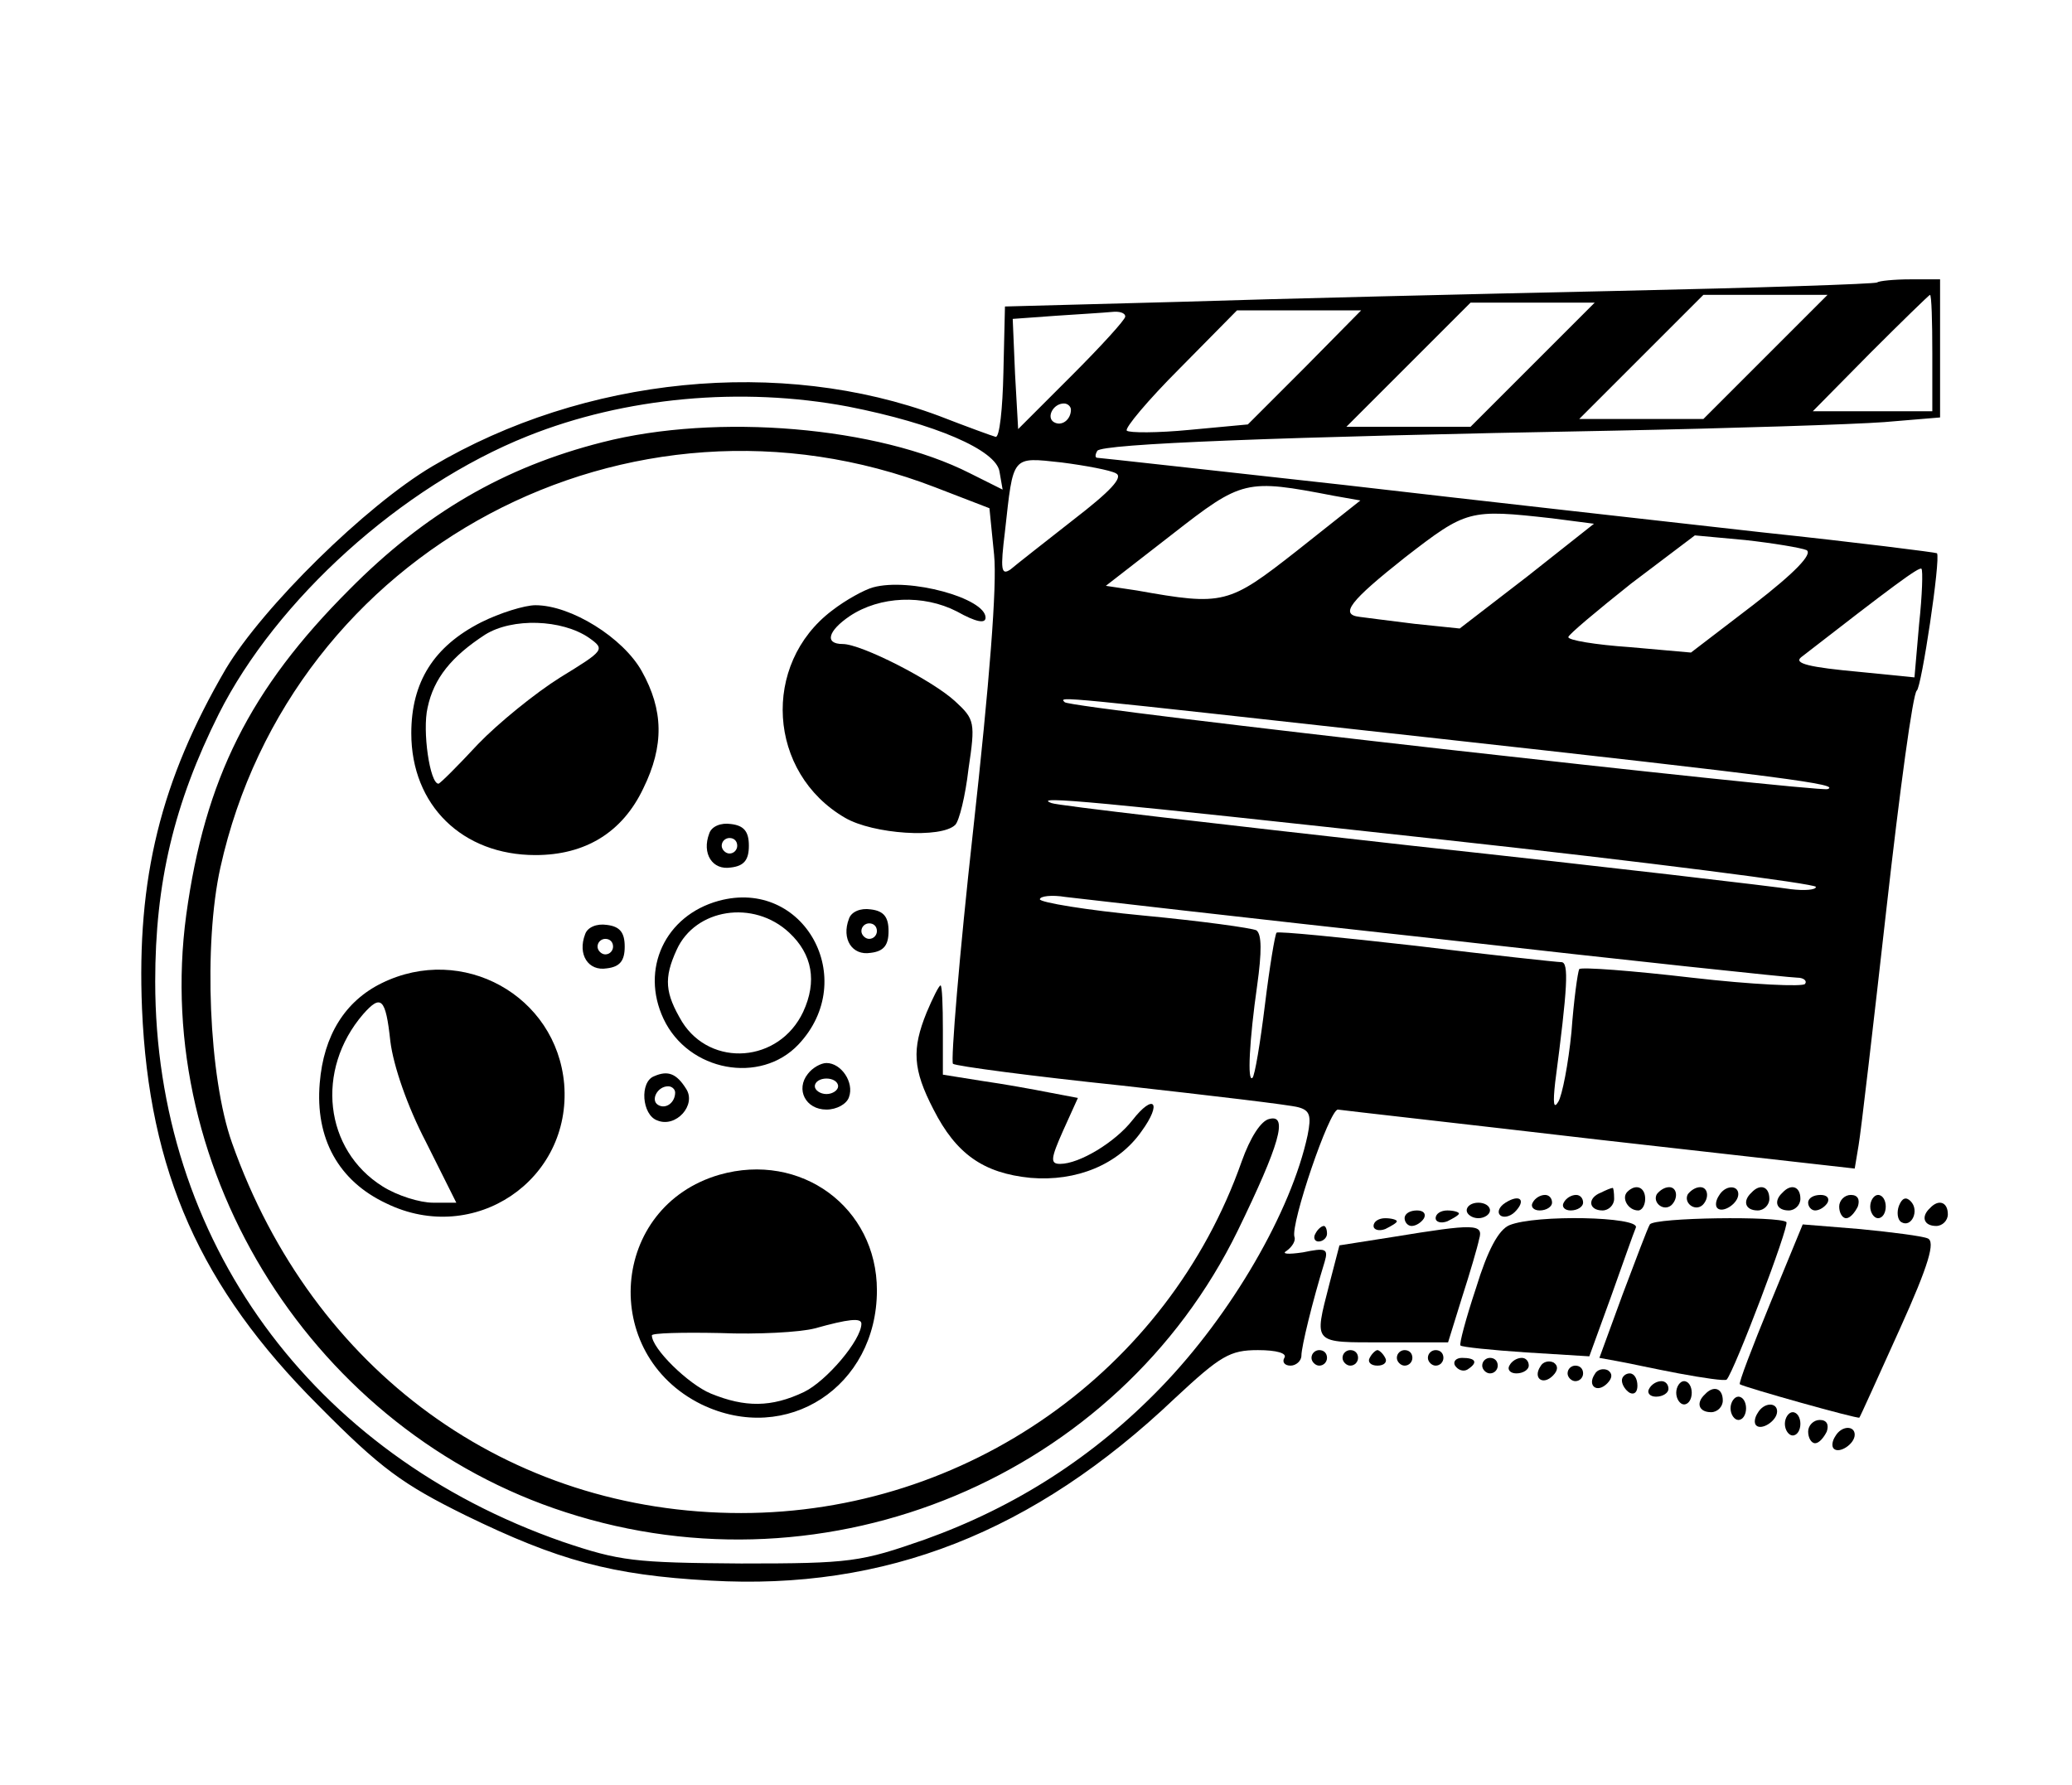 <?xml version="1.0" standalone="no"?>
<!DOCTYPE svg PUBLIC "-//W3C//DTD SVG 20010904//EN"
 "http://www.w3.org/TR/2001/REC-SVG-20010904/DTD/svg10.dtd">
<svg version="1.0" xmlns="http://www.w3.org/2000/svg"
 width="267pt" height="230pt" viewBox="0 0 267 230"
 preserveAspectRatio="xMidYMid meet">

<g transform="translate(0,230) scale(0.1,-0.1)"
fill="#000000" stroke="none">
<path d="M2419 1936 c-2 -2 -155 -7 -339 -11 -184 -4 -436 -10 -560 -14 l-225
-6 -2 -85 c-1 -47 -5 -84 -10 -83 -4 1 -37 13 -73 27 -204 76 -457 51 -653
-65 -86 -51 -218 -181 -266 -261 -84 -144 -115 -270 -108 -438 9 -210 75 -359
227 -511 81 -82 109 -102 190 -142 119 -58 188 -77 315 -84 226 -13 417 62
599 235 59 55 71 62 107 62 24 0 38 -4 34 -10 -3 -5 0 -10 8 -10 7 0 14 6 14
13 0 11 14 69 30 121 5 17 1 18 -28 12 -20 -3 -28 -2 -21 2 7 5 12 13 10 18
-5 17 45 164 56 164 6 -1 158 -18 338 -39 l328 -37 5 30 c3 17 19 155 36 306
17 151 34 277 39 280 6 4 31 170 26 177 -1 1 -103 14 -226 27 -124 14 -366 41
-538 61 -172 19 -315 35 -318 35 -3 0 -3 4 0 9 6 9 229 18 666 26 151 3 308 8
348 11 l72 6 0 89 0 89 -38 0 c-21 0 -41 -2 -43 -4z m-144 -96 l-80 -80 -80 0
-80 0 80 80 80 80 80 0 80 0 -80 -80z m215 5 l0 -75 -77 0 -77 0 74 75 c41 41
76 75 77 75 2 0 3 -34 3 -75z m-515 -15 l-80 -80 -80 0 -80 0 80 80 80 80 80
0 80 0 -80 -80z m-525 62 c0 -4 -31 -38 -69 -76 l-69 -69 -4 71 -3 71 55 4
c30 2 63 4 73 5 9 1 17 -1 17 -6z m231 -66 l-73 -73 -75 -7 c-41 -4 -78 -4
-81 -1 -3 3 27 39 68 80 l74 75 80 0 80 0 -73 -74z m-588 -50 c112 -22 191
-56 195 -84 l4 -23 -42 21 c-118 60 -326 78 -474 40 -126 -32 -228 -91 -326
-190 -128 -128 -186 -244 -210 -419 -45 -333 166 -666 489 -770 339 -110 711
46 866 363 54 111 65 150 41 144 -11 -2 -25 -24 -36 -55 -95 -270 -355 -453
-645 -453 -300 0 -552 183 -656 477 -30 84 -37 256 -15 355 91 410 527 642
921 490 l70 -27 6 -60 c4 -39 -6 -165 -27 -355 -18 -162 -29 -298 -26 -301 4
-3 102 -16 217 -28 116 -13 218 -25 228 -28 15 -4 17 -11 12 -36 -21 -98 -98
-231 -189 -325 -86 -89 -187 -154 -304 -196 -83 -29 -95 -31 -237 -31 -138 1
-156 3 -230 28 -324 113 -525 389 -525 722 0 127 24 229 82 345 74 147 235
293 398 358 125 50 275 64 413 38z m287 -4 c0 -13 -12 -22 -22 -16 -10 6 -1
24 13 24 5 0 9 -4 9 -8z m58 -82 c10 -5 -7 -23 -55 -60 -37 -29 -74 -58 -81
-64 -12 -8 -13 0 -7 49 11 99 8 96 73 89 31 -4 63 -10 70 -14z m281 -29 l34
-6 -82 -65 c-88 -69 -94 -71 -206 -51 l-40 6 85 66 c91 71 95 72 209 50z m281
-29 l54 -7 -86 -68 -87 -67 -58 6 c-32 4 -64 8 -71 9 -26 3 -13 20 59 77 79
61 82 62 189 50z m328 -41 c8 -5 -15 -29 -68 -70 l-81 -62 -79 7 c-44 3 -80 9
-79 13 0 3 37 34 81 69 l82 62 65 -6 c36 -4 72 -10 79 -13z m145 -95 l-6 -69
-70 7 c-66 6 -86 11 -76 19 116 90 152 117 155 114 2 -2 1 -34 -3 -71z m-636
-146 c470 -52 535 -61 518 -67 -14 -4 -976 104 -983 112 -8 8 -15 8 465 -45z
m21 -132 c265 -29 482 -57 482 -61 0 -4 -15 -5 -32 -3 -18 3 -238 29 -488 56
-250 28 -459 52 -465 55 -27 10 56 2 503 -47z m-5 -128 c246 -28 454 -50 463
-50 8 0 13 -4 10 -8 -2 -4 -68 -1 -146 8 -77 9 -143 14 -145 11 -2 -4 -7 -40
-10 -81 -4 -41 -12 -82 -17 -90 -6 -10 -7 -2 -4 25 16 122 18 155 8 155 -5 0
-89 9 -187 21 -97 11 -178 19 -180 17 -2 -2 -9 -44 -15 -93 -6 -49 -13 -91
-16 -94 -7 -7 -4 49 6 119 6 43 6 66 -1 71 -6 3 -71 12 -145 19 -74 7 -134 17
-134 21 0 4 15 6 33 3 17 -2 233 -27 480 -54z"/>
<path d="M1125 1543 c-11 -3 -35 -16 -53 -30 -91 -69 -83 -209 17 -267 36 -21
124 -27 142 -9 5 5 13 37 17 72 9 60 8 64 -17 87 -29 27 -121 74 -145 74 -24
0 -19 17 9 36 39 26 95 28 138 6 25 -14 37 -16 37 -8 0 25 -98 52 -145 39z"/>
<path d="M620 1498 c-61 -31 -90 -77 -90 -143 0 -93 66 -157 160 -157 64 0
112 29 139 86 27 55 26 101 -2 151 -24 43 -91 85 -137 85 -14 0 -46 -10 -70
-22z m139 -20 c21 -15 20 -16 -37 -51 -32 -20 -80 -59 -106 -86 -26 -28 -49
-51 -51 -51 -11 0 -21 68 -14 98 8 38 31 66 74 94 35 22 99 20 134 -4z"/>
<path d="M914 1226 c-10 -26 4 -48 28 -44 17 2 23 10 23 28 0 18 -6 26 -23 28
-13 2 -25 -3 -28 -12z m36 -16 c0 -5 -4 -10 -10 -10 -5 0 -10 5 -10 10 0 6 5
10 10 10 6 0 10 -4 10 -10z"/>
<path d="M926 1139 c-69 -19 -101 -88 -71 -152 32 -68 125 -85 174 -33 79 84
7 215 -103 185z m91 -41 c30 -28 36 -63 18 -102 -31 -66 -119 -72 -156 -13
-22 37 -24 56 -7 93 24 53 99 65 145 22z"/>
<path d="M1094 1116 c-10 -26 4 -48 28 -44 17 2 23 10 23 28 0 18 -6 26 -23
28 -13 2 -25 -3 -28 -12z m36 -16 c0 -5 -4 -10 -10 -10 -5 0 -10 5 -10 10 0 6
5 10 10 10 6 0 10 -4 10 -10z"/>
<path d="M754 1096 c-10 -26 4 -48 28 -44 17 2 23 10 23 28 0 18 -6 26 -23 28
-13 2 -25 -3 -28 -12z m36 -16 c0 -5 -4 -10 -10 -10 -5 0 -10 5 -10 10 0 6 5
10 10 10 6 0 10 -4 10 -10z"/>
<path d="M492 1033 c-47 -23 -75 -67 -80 -129 -6 -71 24 -126 86 -155 113 -55
239 30 229 154 -10 114 -131 181 -235 130z m11 -75 c4 -32 22 -84 46 -130 l39
-78 -30 0 c-17 0 -46 9 -65 21 -75 47 -87 150 -25 222 23 26 29 21 35 -35z"/>
<path d="M1194 995 c-19 -47 -18 -73 9 -125 29 -57 64 -82 125 -88 59 -5 113
17 143 60 27 37 16 50 -12 14 -22 -28 -68 -56 -93 -56 -13 0 -12 7 4 43 l19
42 -37 7 c-20 4 -59 11 -87 15 l-50 8 0 58 c0 31 -1 57 -3 57 -2 0 -10 -16
-18 -35z"/>
<path d="M1041 916 c-16 -20 -3 -46 24 -46 13 0 26 7 29 16 7 19 -10 44 -29
44 -7 0 -18 -6 -24 -14z m39 -16 c0 -5 -7 -10 -15 -10 -8 0 -15 5 -15 10 0 6
7 10 15 10 8 0 15 -4 15 -10z"/>
<path d="M843 913 c-19 -7 -16 -50 4 -57 24 -10 51 20 37 41 -12 19 -23 24
-41 16z m27 -21 c0 -13 -12 -22 -22 -16 -10 6 -1 24 13 24 5 0 9 -4 9 -8z"/>
<path d="M927 786 c-141 -41 -155 -231 -23 -296 110 -53 226 23 226 147 0 107
-98 179 -203 149z m183 -192 c0 -21 -45 -74 -74 -88 -42 -20 -76 -20 -120 -2
-29 12 -76 58 -76 75 0 3 39 4 88 3 48 -2 103 1 122 6 43 12 60 14 60 6z"/>
<path d="M2063 763 c-18 -7 -16 -23 2 -23 8 0 15 7 15 15 0 8 -1 15 -2 14 -2
0 -9 -3 -15 -6z"/>
<path d="M2097 764 c-8 -8 1 -24 14 -24 5 0 9 7 9 15 0 15 -12 20 -23 9z"/>
<path d="M2135 761 c-6 -11 9 -23 19 -14 9 9 7 23 -3 23 -6 0 -12 -4 -16 -9z"/>
<path d="M2175 761 c-6 -11 9 -23 19 -14 9 9 7 23 -3 23 -6 0 -12 -4 -16 -9z"/>
<path d="M2215 759 c-4 -6 -5 -13 -2 -16 7 -7 27 6 27 18 0 12 -17 12 -25 -2z"/>
<path d="M2257 763 c-12 -11 -8 -23 8 -23 8 0 15 7 15 15 0 16 -12 20 -23 8z"/>
<path d="M2297 763 c-12 -11 -8 -23 8 -23 8 0 15 7 15 15 0 16 -12 20 -23 8z"/>
<path d="M1940 750 c-8 -5 -11 -12 -7 -16 4 -4 13 -2 19 4 15 15 7 24 -12 12z"/>
<path d="M1975 750 c-3 -5 1 -10 9 -10 9 0 16 5 16 10 0 6 -4 10 -9 10 -6 0
-13 -4 -16 -10z"/>
<path d="M2015 750 c-3 -5 1 -10 9 -10 9 0 16 5 16 10 0 6 -4 10 -9 10 -6 0
-13 -4 -16 -10z"/>
<path d="M2330 750 c0 -5 4 -10 9 -10 6 0 13 5 16 10 3 6 -1 10 -9 10 -9 0
-16 -4 -16 -10z"/>
<path d="M2370 745 c0 -8 4 -15 9 -15 5 0 11 7 15 15 3 9 0 15 -9 15 -8 0 -15
-7 -15 -15z"/>
<path d="M2410 745 c0 -8 5 -15 10 -15 6 0 10 7 10 15 0 8 -4 15 -10 15 -5 0
-10 -7 -10 -15z"/>
<path d="M2447 746 c-3 -8 -2 -18 3 -21 13 -8 24 15 12 27 -6 6 -11 4 -15 -6z"/>
<path d="M1890 740 c0 -5 7 -10 15 -10 8 0 15 5 15 10 0 6 -7 10 -15 10 -8 0
-15 -4 -15 -10z"/>
<path d="M2487 743 c-12 -11 -8 -23 8 -23 8 0 15 7 15 15 0 16 -12 20 -23 8z"/>
<path d="M1810 730 c0 -5 4 -10 9 -10 6 0 13 5 16 10 3 6 -1 10 -9 10 -9 0
-16 -4 -16 -10z"/>
<path d="M1850 730 c0 -5 7 -7 15 -4 8 4 15 8 15 10 0 2 -7 4 -15 4 -8 0 -15
-4 -15 -10z"/>
<path d="M1770 720 c0 -5 7 -7 15 -4 8 4 15 8 15 10 0 2 -7 4 -15 4 -8 0 -15
-4 -15 -10z"/>
<path d="M1945 721 c-14 -6 -28 -32 -43 -81 -13 -39 -22 -73 -20 -74 1 -2 40
-6 85 -9 l81 -5 28 77 c15 42 29 82 32 89 5 14 -129 17 -163 3z"/>
<path d="M2126 722 c-3 -5 -18 -45 -35 -90 l-30 -82 22 -4 c12 -2 48 -10 80
-16 32 -6 60 -10 62 -8 10 11 81 198 77 203 -9 8 -170 6 -176 -3z"/>
<path d="M1695 710 c-3 -5 -1 -10 4 -10 6 0 11 5 11 10 0 6 -2 10 -4 10 -3 0
-8 -4 -11 -10z"/>
<path d="M1796 706 l-70 -11 -13 -50 c-20 -78 -22 -75 70 -75 l83 0 18 58 c10
31 20 65 22 75 6 20 -6 20 -110 3z"/>
<path d="M2281 620 c-23 -56 -41 -103 -39 -104 6 -4 152 -45 154 -43 1 1 24
52 52 114 38 84 46 113 36 117 -7 3 -46 8 -87 12 l-74 6 -42 -102z"/>
<path d="M1690 550 c0 -5 5 -10 10 -10 6 0 10 5 10 10 0 6 -4 10 -10 10 -5 0
-10 -4 -10 -10z"/>
<path d="M1730 550 c0 -5 5 -10 10 -10 6 0 10 5 10 10 0 6 -4 10 -10 10 -5 0
-10 -4 -10 -10z"/>
<path d="M1765 550 c-3 -5 1 -10 10 -10 9 0 13 5 10 10 -3 6 -8 10 -10 10 -2
0 -7 -4 -10 -10z"/>
<path d="M1800 550 c0 -5 5 -10 10 -10 6 0 10 5 10 10 0 6 -4 10 -10 10 -5 0
-10 -4 -10 -10z"/>
<path d="M1840 550 c0 -5 5 -10 10 -10 6 0 10 5 10 10 0 6 -4 10 -10 10 -5 0
-10 -4 -10 -10z"/>
<path d="M1875 540 c4 -6 11 -8 16 -5 14 9 11 15 -7 15 -8 0 -12 -5 -9 -10z"/>
<path d="M1910 540 c0 -5 5 -10 10 -10 6 0 10 5 10 10 0 6 -4 10 -10 10 -5 0
-10 -4 -10 -10z"/>
<path d="M1945 540 c-3 -5 1 -10 9 -10 9 0 16 5 16 10 0 6 -4 10 -9 10 -6 0
-13 -4 -16 -10z"/>
<path d="M1985 539 c-10 -15 3 -25 16 -12 7 7 7 13 1 17 -6 3 -14 1 -17 -5z"/>
<path d="M2020 530 c0 -5 5 -10 10 -10 6 0 10 5 10 10 0 6 -4 10 -10 10 -5 0
-10 -4 -10 -10z"/>
<path d="M2055 529 c-10 -15 3 -25 16 -12 7 7 7 13 1 17 -6 3 -14 1 -17 -5z"/>
<path d="M2090 521 c0 -6 5 -13 10 -16 6 -3 10 1 10 9 0 9 -4 16 -10 16 -5 0
-10 -4 -10 -9z"/>
<path d="M2125 510 c-3 -5 1 -10 9 -10 9 0 16 5 16 10 0 6 -4 10 -9 10 -6 0
-13 -4 -16 -10z"/>
<path d="M2160 505 c0 -8 5 -15 10 -15 6 0 10 7 10 15 0 8 -4 15 -10 15 -5 0
-10 -7 -10 -15z"/>
<path d="M2197 503 c-12 -11 -8 -23 8 -23 8 0 15 7 15 15 0 16 -12 20 -23 8z"/>
<path d="M2230 485 c0 -8 5 -15 10 -15 6 0 10 7 10 15 0 8 -4 15 -10 15 -5 0
-10 -7 -10 -15z"/>
<path d="M2265 479 c-4 -6 -5 -13 -2 -16 7 -7 27 6 27 18 0 12 -17 12 -25 -2z"/>
<path d="M2300 465 c0 -8 5 -15 10 -15 6 0 10 7 10 15 0 8 -4 15 -10 15 -5 0
-10 -7 -10 -15z"/>
<path d="M2330 455 c0 -8 4 -15 9 -15 5 0 11 7 15 15 3 9 0 15 -9 15 -8 0 -15
-7 -15 -15z"/>
<path d="M2365 449 c-4 -6 -5 -13 -2 -16 7 -7 27 6 27 18 0 12 -17 12 -25 -2z"/>
</g>
</svg>
